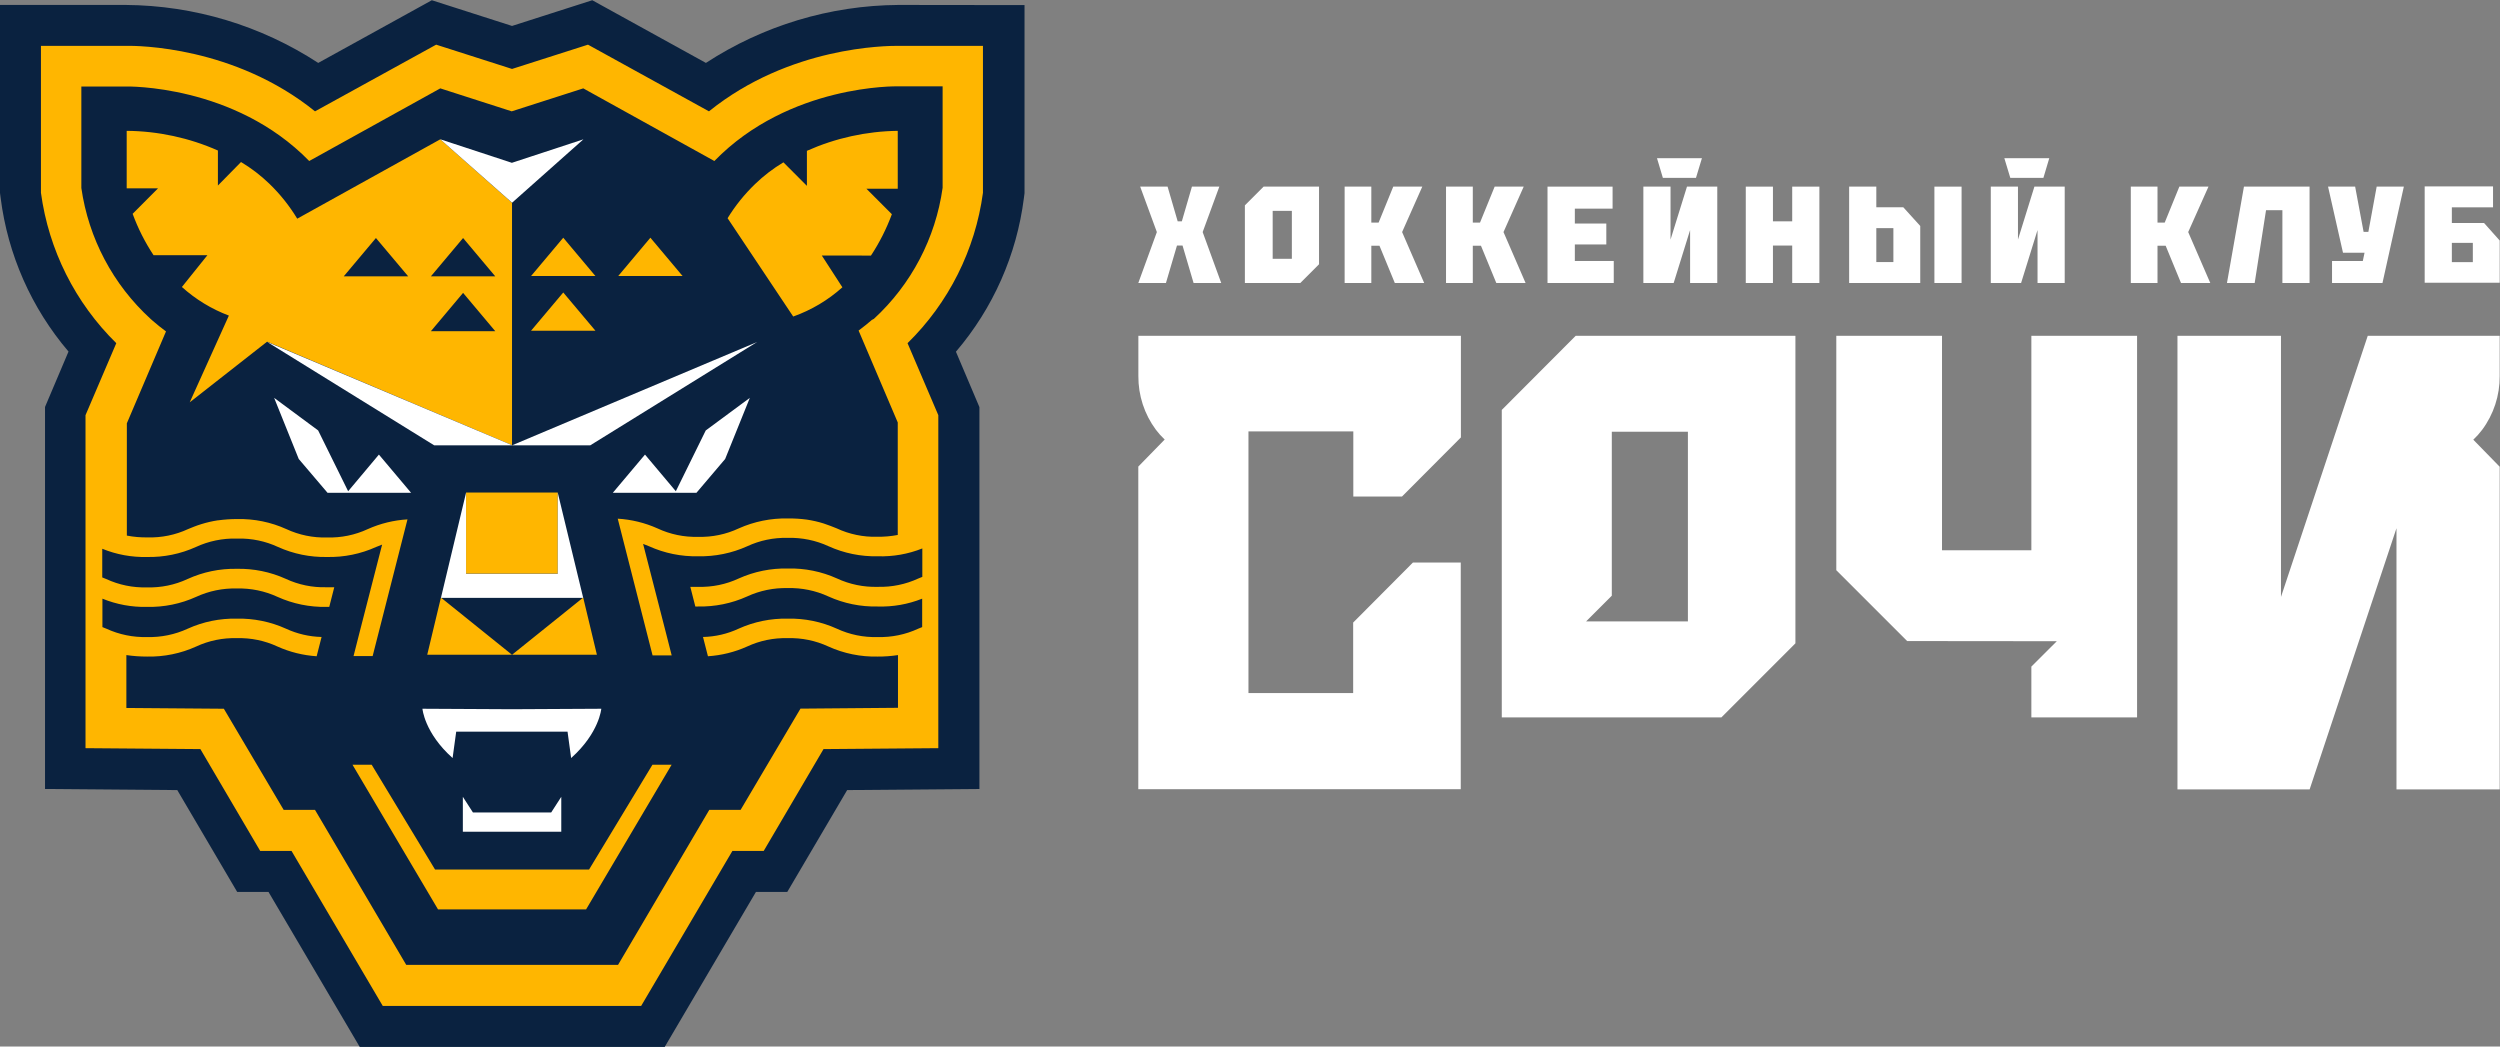 <svg width="215" height="90" viewBox="0 0 215 90" fill="none" xmlns="http://www.w3.org/2000/svg">
<rect x="0" y="0" width="215" height="90" fill="#808080" stroke="none"/>
<g clip-path="url(#clip0_239_6557)">
<path d="M104.863 16.05H102.506L101.638 19.035H101.281L100.412 16.05H98.055L99.49 19.958L97.894 24.338H100.271L101.22 21.117H101.698L102.648 24.338H105.025L103.429 19.958L104.863 16.05Z" fill="white"/>
<path d="M122.318 16.05H119.82L118.56 19.143H117.934V16.05H115.638V24.338H117.934V21.131H118.634L119.954 24.338H122.48L120.581 19.958L122.318 16.05Z" fill="white"/>
<path d="M135.436 21.023H137.874H138.143V19.224H137.874H135.436V17.943H138.413H138.682V16.05H135.423H133.086V24.338H135.423H138.783V22.444H135.436V21.023Z" fill="white"/>
<path d="M154.13 16.05V19.035H152.473V16.05H150.137V24.338H152.473V21.117H154.13V24.338H154.137H156.467V16.05H154.137H154.13Z" fill="white"/>
<path d="M168.696 16.05H166.359V24.338H168.696V16.05Z" fill="white"/>
<path d="M161.363 17.822V16.05H159.026V24.338H165.141V19.433L163.68 17.822H161.363ZM162.831 22.539H161.363V19.621H162.831V22.539Z" fill="white"/>
<path d="M191.519 24.338H193.902L194.879 18.078H196.286V24.338H198.623V16.05H192.98L191.519 24.338Z" fill="white"/>
<path d="M203.68 19.938H203.269L202.542 16.05H200.212L201.498 21.737H203.35L203.202 22.444H200.555V24.338H204.892L206.731 16.05H204.394L203.68 19.938Z" fill="white"/>
<path d="M213.627 19.176H210.859V17.829H214.401V16.03H208.522V24.318H214.974V20.686L213.627 19.176ZM212.664 22.546H210.859V20.888H212.664V22.546Z" fill="white"/>
<path d="M107.06 17.66V24.338H111.827L113.437 22.727V16.05H108.669L107.06 17.66ZM109.45 18.132H111.1V22.256H109.45V18.132Z" fill="white"/>
<path d="M145.855 15.295L146.366 13.604H142.501L143.006 15.295H145.855Z" fill="white"/>
<path d="M189.929 16.05H187.424L186.165 19.143H185.545V16.05H183.249V24.338H185.545V21.131H186.246L187.566 24.338H190.084L188.185 19.958L189.929 16.05Z" fill="white"/>
<path d="M143.666 20.605V16.05H141.329V24.338H143.935L145.349 19.783V24.338H147.686V16.05H145.08L143.666 20.605Z" fill="white"/>
<path d="M175.733 15.295L176.238 13.604H172.373L172.885 15.295H175.733Z" fill="white"/>
<path d="M173.545 20.605V16.05H171.208V24.338H173.814L175.228 19.783V24.338H177.565V16.05H174.959L173.545 20.605Z" fill="white"/>
<path d="M131.039 16.05H128.54L127.281 19.143H126.661V16.05H124.358V24.338H126.661V21.131H127.362L128.682 24.338H131.2L129.301 19.958L131.039 16.05Z" fill="white"/>
<path d="M125.645 28.879H97.9V32.349C97.889 34.006 98.416 35.621 99.402 36.951C99.63 37.256 99.885 37.54 100.163 37.8L97.894 40.125V67.872H125.625V48.379H121.51L116.372 53.54V59.605H107.368V37.1H116.385V42.699H120.574L125.638 37.618V28.859L125.645 28.879Z" fill="white"/>
<path d="M174.697 47.321H167.013V28.879H157.922V49.039L164.016 55.131L176.885 55.144L174.697 57.327V61.694H183.788V28.879H174.697V47.321Z" fill="white"/>
<path d="M129.153 35.253V61.694H148.042L154.406 55.326V28.879H135.51L129.153 35.253ZM138.615 51.229V37.127H145.16V53.439H136.406L138.615 51.229Z" fill="white"/>
<path d="M214.973 32.349V28.879H203.626L196.164 51.337V28.879H187.262V67.886H198.629L206.097 45.428V67.886H214.973V40.139L212.703 37.814C212.981 37.554 213.236 37.27 213.464 36.965C214.456 35.632 214.985 34.011 214.973 32.349Z" fill="white"/>
<path d="M77.26 0.425C71.38 0.467 65.635 2.198 60.708 5.411L50.937 0.02L44.034 2.231L37.139 0.02L27.367 5.411C22.441 2.198 16.696 0.467 10.815 0.425H0V16.596L0.054 17.014C0.671 21.896 2.7 26.491 5.892 30.234L3.872 34.998V67.852L15.246 67.947L20.398 76.706H23.091L30.936 90.034H57.166L65.011 76.706H67.705L72.856 67.947L84.23 67.852V35.011L82.21 30.247C85.406 26.508 87.438 21.915 88.055 17.034L88.109 16.61V0.438L77.26 0.425Z" fill="#0A2240"/>
<path d="M77.241 3.942C76.224 3.942 67.907 3.982 60.971 9.575L50.567 3.841L44.035 5.929L37.51 3.841L27.092 9.575C20.156 3.982 11.846 3.922 10.822 3.942H3.522V16.373V16.582C4.187 21.492 6.466 26.042 10.001 29.513L7.354 35.705V64.342L17.233 64.422L22.378 73.182H25.072L32.917 86.51H55.139L62.985 73.182H65.678L70.823 64.422L80.695 64.342V35.705L78.049 29.513C81.588 26.044 83.87 21.494 84.534 16.582V16.373V3.942H77.241Z" fill="#FFB600"/>
<path d="M75.152 27.424C78.369 24.465 80.459 20.481 81.065 16.151V7.425H77.206C77.206 7.425 67.899 7.21 61.435 13.847L50.162 7.6L44.007 9.575L37.865 7.6L26.592 13.847C20.154 7.237 10.855 7.439 10.855 7.439H6.996V16.165C7.616 20.495 9.72 24.475 12.949 27.424L13.131 27.585C13.501 27.909 13.885 28.212 14.276 28.502L10.909 36.406V46.061C11.494 46.174 12.09 46.226 12.686 46.216C13.894 46.252 15.093 46.005 16.188 45.495C16.525 45.361 16.862 45.212 17.306 45.078C17.775 44.931 18.255 44.821 18.74 44.747H18.774C19.316 44.673 19.863 44.637 20.41 44.639C21.862 44.608 23.303 44.903 24.626 45.502C25.721 46.011 26.92 46.258 28.128 46.223C29.335 46.258 30.534 46.012 31.63 45.502C32.708 45.02 33.865 44.737 35.044 44.666L34.242 47.813L32.047 56.424H30.404L30.949 54.282L32.539 48.096L32.862 46.836C32.687 46.897 32.525 46.971 32.35 47.038C31.025 47.638 29.582 47.933 28.128 47.901C26.674 47.931 25.231 47.636 23.905 47.038C22.824 46.536 21.642 46.29 20.451 46.317H20.357C19.149 46.285 17.951 46.532 16.855 47.038C15.53 47.638 14.087 47.933 12.633 47.901C11.318 47.932 10.011 47.691 8.794 47.193V49.659L9.131 49.794C10.226 50.303 11.425 50.55 12.633 50.515C13.84 50.551 15.039 50.304 16.134 49.794C17.459 49.19 18.901 48.891 20.357 48.918C21.811 48.888 23.253 49.182 24.579 49.781C25.672 50.29 26.869 50.537 28.074 50.502H28.747L28.316 52.193H28.087C26.633 52.223 25.191 51.928 23.865 51.33C22.771 50.825 21.575 50.578 20.37 50.609C19.163 50.577 17.965 50.824 16.868 51.33C15.543 51.93 14.1 52.225 12.646 52.193C11.332 52.224 10.025 51.983 8.808 51.485V53.931L9.144 54.066C10.241 54.572 11.439 54.818 12.646 54.787C13.853 54.819 15.051 54.572 16.148 54.066C17.473 53.466 18.916 53.172 20.37 53.203C21.824 53.173 23.267 53.468 24.592 54.066C25.554 54.511 26.597 54.754 27.656 54.78L27.232 56.438C26.069 56.362 24.929 56.08 23.865 55.602C22.772 55.093 21.575 54.847 20.37 54.881C19.163 54.846 17.964 55.093 16.868 55.602C15.543 56.202 14.1 56.497 12.646 56.465C12.051 56.466 11.457 56.423 10.868 56.337V60.885L19.252 60.952L24.397 69.651H27.091L34.936 82.979H53.152L60.997 69.651H63.691L68.842 60.939H69.293L77.226 60.871V56.337C76.645 56.426 76.057 56.469 75.469 56.465C74.014 56.497 72.572 56.202 71.246 55.602C70.151 55.093 68.952 54.846 67.745 54.881C66.539 54.847 65.343 55.093 64.249 55.602C63.186 56.08 62.046 56.362 60.883 56.438L60.458 54.78C61.518 54.757 62.561 54.514 63.522 54.066C64.848 53.468 66.29 53.173 67.745 53.203C69.199 53.172 70.641 53.466 71.967 54.066C73.062 54.576 74.261 54.822 75.469 54.787C76.676 54.821 77.874 54.574 78.97 54.066L79.307 53.931V51.485C78.088 51.972 76.781 52.201 75.469 52.159C74.014 52.191 72.572 51.896 71.246 51.297C70.15 50.79 68.952 50.544 67.745 50.576C66.54 50.544 65.344 50.791 64.249 51.297C62.924 51.895 61.481 52.189 60.027 52.159H59.798L59.367 50.468C59.569 50.468 59.791 50.468 60.041 50.468C61.246 50.504 62.443 50.257 63.536 49.747C64.862 49.152 66.305 48.859 67.758 48.891C69.212 48.858 70.654 49.15 71.98 49.747C73.076 50.257 74.275 50.503 75.482 50.468C76.689 50.502 77.888 50.255 78.984 49.747L79.32 49.612V47.166C78.101 47.653 76.794 47.882 75.482 47.84C74.028 47.872 72.585 47.577 71.26 46.978C70.163 46.471 68.965 46.225 67.758 46.257H67.718C66.526 46.229 65.344 46.476 64.263 46.978C62.937 47.576 61.495 47.87 60.041 47.84C58.587 47.872 57.144 47.577 55.818 46.978L55.307 46.776L55.63 48.035L57.219 54.221L57.765 56.364H56.121L53.926 47.752L53.125 44.606C54.304 44.676 55.461 44.959 56.539 45.441C57.633 45.954 58.833 46.203 60.041 46.169C61.246 46.203 62.444 45.954 63.536 45.441C64.863 44.849 66.305 44.557 67.758 44.586C68.305 44.581 68.852 44.614 69.394 44.687C69.88 44.76 70.36 44.87 70.829 45.017C71.24 45.152 71.61 45.3 71.947 45.435C73.041 45.947 74.24 46.196 75.448 46.162C76.038 46.169 76.627 46.117 77.206 46.007V36.331L73.839 28.428C74.23 28.138 74.607 27.835 74.984 27.511L75.152 27.424ZM44.034 56.31L50.155 51.391L51.334 56.31H36.741L37.919 51.391L44.034 56.31ZM40.081 49.336V42.355H47.966V49.336H40.081ZM22.969 29.385L16.316 34.6L19.683 27.141C18.195 26.58 16.824 25.746 15.643 24.681L17.838 21.946H13.205C12.469 20.834 11.866 19.64 11.407 18.388L13.589 16.198H10.895V11.252C13.598 11.275 16.268 11.85 18.74 12.944V15.956L20.727 13.934C21.611 14.462 22.431 15.091 23.171 15.807C24.094 16.7 24.898 17.707 25.562 18.806L37.865 11.98L44.034 17.438V38.285L22.969 29.385ZM56.108 65.77H57.758L50.404 78.208H37.67L30.316 65.77H31.966L37.414 74.779H50.66L56.108 65.77ZM70.674 21.973L72.445 24.708C71.212 25.814 69.776 26.668 68.216 27.222L62.573 18.765C63.231 17.693 64.023 16.708 64.93 15.834C65.67 15.118 66.49 14.489 67.374 13.961L69.394 15.983V12.971C71.854 11.873 74.512 11.288 77.206 11.252V16.232H74.512L76.701 18.422C76.239 19.672 75.636 20.866 74.903 21.98L70.674 21.973ZM39.825 20.47L42.593 23.765H37.057L39.825 20.47ZM32.33 20.47L35.104 23.765H29.562L32.33 20.47ZM39.825 25.187L42.593 28.482H37.057L39.825 25.187Z" fill="#0A2240"/>
<path d="M44.021 17.418L37.866 11.98L44.021 14.002L50.176 11.98L44.034 17.438L44.021 17.418ZM29.94 42.248L27.361 37.019L23.576 34.216L25.691 39.471L28.169 42.382H35.354L32.586 39.094L29.94 42.248ZM44.028 38.299H50.762L65.112 29.412L44.048 38.292L22.983 29.412L37.34 38.299H44.028ZM37.92 51.418H50.156L47.967 42.369V49.349H40.081V42.369L37.92 51.418ZM58.122 42.248L55.469 39.094L52.701 42.382H59.893L62.364 39.471L64.486 34.216L60.694 37.019L58.122 42.248ZM36.33 60.952C36.33 60.952 36.499 63.028 38.923 65.191L39.233 62.926H48.809L49.118 65.191C51.543 63.028 51.711 60.952 51.711 60.952L44.021 60.993L36.33 60.952ZM44.189 69.874H40.674L39.805 68.526V71.531H48.27V68.526L47.401 69.874H44.189Z" fill="white"/>
<path d="M51.206 23.738H45.671L48.439 20.443L51.206 23.738Z" fill="#FFB600"/>
<path d="M58.702 23.738H53.166L55.934 20.443L58.702 23.738Z" fill="#FFB600"/>
<path d="M51.206 28.441H45.671L48.439 25.153L51.206 28.441Z" fill="#FFB600"/>
</g>
<defs>
<clipPath id="clip0_239_6557">
<rect width="215" height="90" fill="white"/>
</clipPath>
</defs>
</svg>
